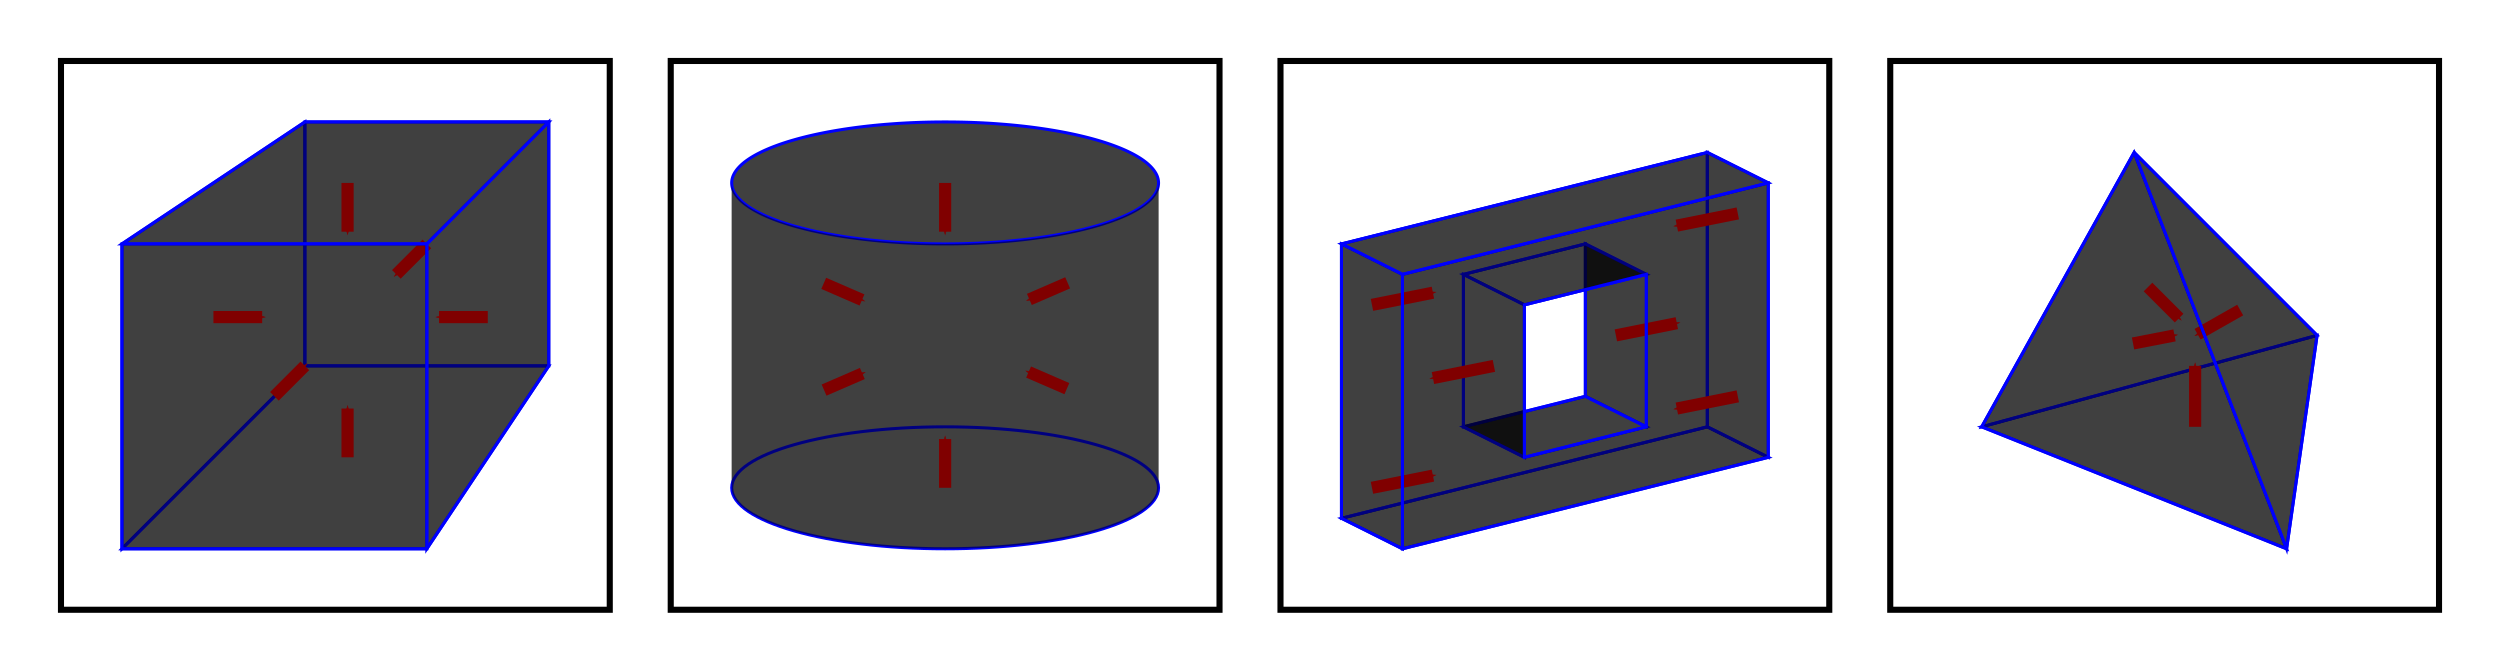 <?xml version="1.0" encoding="UTF-8" standalone="no"?>
<!-- Created with Inkscape (http://www.inkscape.org/) -->

<svg
   xmlns:dc="http://purl.org/dc/elements/1.1/"
   xmlns:cc="http://creativecommons.org/ns#"
   xmlns:rdf="http://www.w3.org/1999/02/22-rdf-syntax-ns#"
   xmlns:svg="http://www.w3.org/2000/svg"
   xmlns="http://www.w3.org/2000/svg"
   xmlns:sodipodi="http://sodipodi.sourceforge.net/DTD/sodipodi-0.dtd"
   xmlns:inkscape="http://www.inkscape.org/namespaces/inkscape"
   width="410mm"
   height="110mm"
   viewBox="0 0 410 110"
   version="1.1"
   id="svg8"
   inkscape:version="0.92.1 r15371"
   sodipodi:docname="volume_surface_examples.svg">
  <defs
     id="defs2">
    <marker
       inkscape:stockid="Arrow1Send"
       orient="auto"
       refY="0.0"
       refX="0.0"
       id="marker12207"
       style="overflow:visible;"
       inkscape:isstock="true">
      <path
         id="path12205"
         d="M 0.0,0.0 L 5.0,-5.0 L -12.5,0.0 L 5.0,5.0 L 0.0,0.0 z "
         style="fill-rule:evenodd;stroke:#ff0000;stroke-width:1pt;stroke-opacity:1;fill:#ff0000;fill-opacity:1"
         transform="scale(0.2) rotate(180) translate(6,0)" />
    </marker>
    <marker
       inkscape:stockid="Arrow1Send"
       orient="auto"
       refY="0.0"
       refX="0.0"
       id="marker12003"
       style="overflow:visible;"
       inkscape:isstock="true">
      <path
         id="path12001"
         d="M 0.0,0.0 L 5.0,-5.0 L -12.5,0.0 L 5.0,5.0 L 0.0,0.0 z "
         style="fill-rule:evenodd;stroke:#ff0000;stroke-width:1pt;stroke-opacity:1;fill:#ff0000;fill-opacity:1"
         transform="scale(0.2) rotate(180) translate(6,0)" />
    </marker>
    <marker
       inkscape:stockid="Arrow1Send"
       orient="auto"
       refY="0.0"
       refX="0.0"
       id="marker11805"
       style="overflow:visible;"
       inkscape:isstock="true">
      <path
         id="path11803"
         d="M 0.0,0.0 L 5.0,-5.0 L -12.5,0.0 L 5.0,5.0 L 0.0,0.0 z "
         style="fill-rule:evenodd;stroke:#ff0000;stroke-width:1pt;stroke-opacity:1;fill:#ff0000;fill-opacity:1"
         transform="scale(0.2) rotate(180) translate(6,0)" />
    </marker>
    <marker
       inkscape:stockid="Arrow1Send"
       orient="auto"
       refY="0.0"
       refX="0.0"
       id="marker11613"
       style="overflow:visible;"
       inkscape:isstock="true">
      <path
         id="path11611"
         d="M 0.0,0.0 L 5.0,-5.0 L -12.5,0.0 L 5.0,5.0 L 0.0,0.0 z "
         style="fill-rule:evenodd;stroke:#ff0000;stroke-width:1pt;stroke-opacity:1;fill:#ff0000;fill-opacity:1"
         transform="scale(0.2) rotate(180) translate(6,0)" />
    </marker>
    <marker
       inkscape:stockid="Arrow1Send"
       orient="auto"
       refY="0.0"
       refX="0.0"
       id="marker11144"
       style="overflow:visible;"
       inkscape:isstock="true">
      <path
         id="path11142"
         d="M 0.0,0.0 L 5.0,-5.0 L -12.5,0.0 L 5.0,5.0 L 0.0,0.0 z "
         style="fill-rule:evenodd;stroke:#ff0000;stroke-width:1pt;stroke-opacity:1;fill:#ff0000;fill-opacity:1"
         transform="scale(0.2) rotate(180) translate(6,0)" />
    </marker>
    <marker
       inkscape:stockid="Arrow1Send"
       orient="auto"
       refY="0.0"
       refX="0.0"
       id="marker10984"
       style="overflow:visible;"
       inkscape:isstock="true">
      <path
         id="path10982"
         d="M 0.0,0.0 L 5.0,-5.0 L -12.5,0.0 L 5.0,5.0 L 0.0,0.0 z "
         style="fill-rule:evenodd;stroke:#ff0000;stroke-width:1pt;stroke-opacity:1;fill:#ff0000;fill-opacity:1"
         transform="scale(0.2) rotate(180) translate(6,0)" />
    </marker>
    <marker
       inkscape:stockid="Arrow1Send"
       orient="auto"
       refY="0.0"
       refX="0.0"
       id="marker10818"
       style="overflow:visible;"
       inkscape:isstock="true">
      <path
         id="path10816"
         d="M 0.0,0.0 L 5.0,-5.0 L -12.5,0.0 L 5.0,5.0 L 0.0,0.0 z "
         style="fill-rule:evenodd;stroke:#ff0000;stroke-width:1pt;stroke-opacity:1;fill:#ff0000;fill-opacity:1"
         transform="scale(0.2) rotate(180) translate(6,0)" />
    </marker>
    <marker
       inkscape:stockid="Arrow1Send"
       orient="auto"
       refY="0.0"
       refX="0.0"
       id="marker10670"
       style="overflow:visible;"
       inkscape:isstock="true">
      <path
         id="path10668"
         d="M 0.0,0.0 L 5.0,-5.0 L -12.5,0.0 L 5.0,5.0 L 0.0,0.0 z "
         style="fill-rule:evenodd;stroke:#ff0000;stroke-width:1pt;stroke-opacity:1;fill:#ff0000;fill-opacity:1"
         transform="scale(0.2) rotate(180) translate(6,0)" />
    </marker>
    <marker
       inkscape:stockid="Arrow1Send"
       orient="auto"
       refY="0.0"
       refX="0.0"
       id="marker9671"
       style="overflow:visible;"
       inkscape:isstock="true">
      <path
         id="path9669"
         d="M 0.0,0.0 L 5.0,-5.0 L -12.5,0.0 L 5.0,5.0 L 0.0,0.0 z "
         style="fill-rule:evenodd;stroke:#ff0000;stroke-width:1pt;stroke-opacity:1;fill:#ff0000;fill-opacity:1"
         transform="scale(0.2) rotate(180) translate(6,0)" />
    </marker>
    <marker
       inkscape:stockid="Arrow1Send"
       orient="auto"
       refY="0.0"
       refX="0.0"
       id="marker7982"
       style="overflow:visible;"
       inkscape:isstock="true">
      <path
         id="path7980"
         d="M 0.0,0.0 L 5.0,-5.0 L -12.5,0.0 L 5.0,5.0 L 0.0,0.0 z "
         style="fill-rule:evenodd;stroke:#ff0000;stroke-width:1pt;stroke-opacity:1;fill:#ff0000;fill-opacity:1"
         transform="scale(0.2) rotate(180) translate(6,0)" />
    </marker>
    <marker
       inkscape:stockid="Arrow1Send"
       orient="auto"
       refY="0.0"
       refX="0.0"
       id="marker7794"
       style="overflow:visible;"
       inkscape:isstock="true">
      <path
         id="path7792"
         d="M 0.0,0.0 L 5.0,-5.0 L -12.5,0.0 L 5.0,5.0 L 0.0,0.0 z "
         style="fill-rule:evenodd;stroke:#ff0000;stroke-width:1pt;stroke-opacity:1;fill:#ff0000;fill-opacity:1"
         transform="scale(0.2) rotate(180) translate(6,0)" />
    </marker>
    <marker
       inkscape:stockid="Arrow1Send"
       orient="auto"
       refY="0.0"
       refX="0.0"
       id="marker7680"
       style="overflow:visible;"
       inkscape:isstock="true">
      <path
         id="path7678"
         d="M 0.0,0.0 L 5.0,-5.0 L -12.5,0.0 L 5.0,5.0 L 0.0,0.0 z "
         style="fill-rule:evenodd;stroke:#ff0000;stroke-width:1pt;stroke-opacity:1;fill:#ff0000;fill-opacity:1"
         transform="scale(0.2) rotate(180) translate(6,0)" />
    </marker>
    <marker
       inkscape:stockid="Arrow1Send"
       orient="auto"
       refY="0.0"
       refX="0.0"
       id="marker6130"
       style="overflow:visible;"
       inkscape:isstock="true">
      <path
         id="path6128"
         d="M 0.0,0.0 L 5.0,-5.0 L -12.5,0.0 L 5.0,5.0 L 0.0,0.0 z "
         style="fill-rule:evenodd;stroke:#ff0000;stroke-width:1pt;stroke-opacity:1;fill:#ff0000;fill-opacity:1"
         transform="scale(0.2) rotate(180) translate(6,0)" />
    </marker>
    <marker
       inkscape:stockid="Arrow1Send"
       orient="auto"
       refY="0.0"
       refX="0.0"
       id="marker5962"
       style="overflow:visible;"
       inkscape:isstock="true">
      <path
         id="path5960"
         d="M 0.0,0.0 L 5.0,-5.0 L -12.5,0.0 L 5.0,5.0 L 0.0,0.0 z "
         style="fill-rule:evenodd;stroke:#ff0000;stroke-width:1pt;stroke-opacity:1;fill:#ff0000;fill-opacity:1"
         transform="scale(0.2) rotate(180) translate(6,0)" />
    </marker>
    <marker
       inkscape:stockid="Arrow1Send"
       orient="auto"
       refY="0.0"
       refX="0.0"
       id="marker5872"
       style="overflow:visible;"
       inkscape:isstock="true">
      <path
         id="path5870"
         d="M 0.0,0.0 L 5.0,-5.0 L -12.5,0.0 L 5.0,5.0 L 0.0,0.0 z "
         style="fill-rule:evenodd;stroke:#ff0000;stroke-width:1pt;stroke-opacity:1;fill:#ff0000;fill-opacity:1"
         transform="scale(0.2) rotate(180) translate(6,0)" />
    </marker>
    <marker
       inkscape:stockid="Arrow1Send"
       orient="auto"
       refY="0.0"
       refX="0.0"
       id="marker5710"
       style="overflow:visible;"
       inkscape:isstock="true">
      <path
         id="path5708"
         d="M 0.0,0.0 L 5.0,-5.0 L -12.5,0.0 L 5.0,5.0 L 0.0,0.0 z "
         style="fill-rule:evenodd;stroke:#ff0000;stroke-width:1pt;stroke-opacity:1;fill:#ff0000;fill-opacity:1"
         transform="scale(0.2) rotate(180) translate(6,0)" />
    </marker>
    <marker
       inkscape:stockid="Arrow1Send"
       orient="auto"
       refY="0.0"
       refX="0.0"
       id="marker5632"
       style="overflow:visible;"
       inkscape:isstock="true">
      <path
         id="path5630"
         d="M 0.0,0.0 L 5.0,-5.0 L -12.5,0.0 L 5.0,5.0 L 0.0,0.0 z "
         style="fill-rule:evenodd;stroke:#ff0000;stroke-width:1pt;stroke-opacity:1;fill:#ff0000;fill-opacity:1"
         transform="scale(0.2) rotate(180) translate(6,0)" />
    </marker>
    <marker
       inkscape:stockid="Arrow1Send"
       orient="auto"
       refY="0.0"
       refX="0.0"
       id="marker5572"
       style="overflow:visible;"
       inkscape:isstock="true">
      <path
         id="path5570"
         d="M 0.0,0.0 L 5.0,-5.0 L -12.5,0.0 L 5.0,5.0 L 0.0,0.0 z "
         style="fill-rule:evenodd;stroke:#ff0000;stroke-width:1pt;stroke-opacity:1;fill:#ff0000;fill-opacity:1"
         transform="scale(0.2) rotate(180) translate(6,0)" />
    </marker>
    <marker
       inkscape:stockid="Arrow1Send"
       orient="auto"
       refY="0.0"
       refX="0.0"
       id="Arrow1Send"
       style="overflow:visible;"
       inkscape:isstock="true">
      <path
         id="path4539"
         d="M 0.0,0.0 L 5.0,-5.0 L -12.5,0.0 L 5.0,5.0 L 0.0,0.0 z "
         style="fill-rule:evenodd;stroke:#ff0000;stroke-width:1pt;stroke-opacity:1;fill:#ff0000;fill-opacity:1"
         transform="scale(0.2) rotate(180) translate(6,0)" />
    </marker>
    <marker
       inkscape:stockid="Arrow1Send"
       orient="auto"
       refY="0"
       refX="0"
       id="Arrow1Send-2"
       style="overflow:visible"
       inkscape:isstock="true">
      <path
         inkscape:connector-curvature="0"
         id="path4539-5"
         d="M 0,0 5,-5 -12.5,0 5,5 Z"
         style="fill:#ff0000;fill-opacity:1;fill-rule:evenodd;stroke:#ff0000;stroke-width:1pt;stroke-opacity:1"
         transform="matrix(-0.2,0,0,-0.2,-1.2,0)" />
    </marker>
    <marker
       inkscape:stockid="Arrow1Send"
       orient="auto"
       refY="0"
       refX="0"
       id="Arrow1Send-3"
       style="overflow:visible"
       inkscape:isstock="true">
      <path
         inkscape:connector-curvature="0"
         id="path4539-3"
         d="M 0,0 5,-5 -12.5,0 5,5 Z"
         style="fill:#ff0000;fill-opacity:1;fill-rule:evenodd;stroke:#ff0000;stroke-width:1pt;stroke-opacity:1"
         transform="matrix(-0.2,0,0,-0.2,-1.2,0)" />
    </marker>
    <marker
       inkscape:stockid="Arrow1Send"
       orient="auto"
       refY="0"
       refX="0"
       id="Arrow1Send-4"
       style="overflow:visible"
       inkscape:isstock="true">
      <path
         inkscape:connector-curvature="0"
         id="path4539-55"
         d="M 0,0 5,-5 -12.5,0 5,5 Z"
         style="fill:#ff0000;fill-opacity:1;fill-rule:evenodd;stroke:#ff0000;stroke-width:1pt;stroke-opacity:1"
         transform="matrix(-0.2,0,0,-0.2,-1.2,0)" />
    </marker>
    <marker
       inkscape:stockid="Arrow1Send"
       orient="auto"
       refY="0"
       refX="0"
       id="marker6130-9"
       style="overflow:visible"
       inkscape:isstock="true">
      <path
         inkscape:connector-curvature="0"
         id="path6128-4"
         d="M 0,0 5,-5 -12.5,0 5,5 Z"
         style="fill:#ff0000;fill-opacity:1;fill-rule:evenodd;stroke:#ff0000;stroke-width:1pt;stroke-opacity:1"
         transform="matrix(-0.2,0,0,-0.2,-1.2,0)" />
    </marker>
    <marker
       inkscape:stockid="Arrow1Send"
       orient="auto"
       refY="0"
       refX="0"
       id="marker6130-4"
       style="overflow:visible"
       inkscape:isstock="true">
      <path
         inkscape:connector-curvature="0"
         id="path6128-5"
         d="M 0,0 5,-5 -12.5,0 5,5 Z"
         style="fill:#ff0000;fill-opacity:1;fill-rule:evenodd;stroke:#ff0000;stroke-width:1pt;stroke-opacity:1"
         transform="matrix(-0.2,0,0,-0.2,-1.2,0)" />
    </marker>
    <marker
       inkscape:stockid="Arrow1Send"
       orient="auto"
       refY="0"
       refX="0"
       id="marker6130-2"
       style="overflow:visible"
       inkscape:isstock="true">
      <path
         inkscape:connector-curvature="0"
         id="path6128-8"
         d="M 0,0 5,-5 -12.5,0 5,5 Z"
         style="fill:#ff0000;fill-opacity:1;fill-rule:evenodd;stroke:#ff0000;stroke-width:1pt;stroke-opacity:1"
         transform="matrix(-0.2,0,0,-0.2,-1.2,0)" />
    </marker>
    <marker
       inkscape:stockid="Arrow1Send"
       orient="auto"
       refY="0"
       refX="0"
       id="marker7982-9"
       style="overflow:visible"
       inkscape:isstock="true">
      <path
         inkscape:connector-curvature="0"
         id="path7980-8"
         d="M 0,0 5,-5 -12.5,0 5,5 Z"
         style="fill:#ff0000;fill-opacity:1;fill-rule:evenodd;stroke:#ff0000;stroke-width:1pt;stroke-opacity:1"
         transform="matrix(-0.2,0,0,-0.2,-1.2,0)" />
    </marker>
    <marker
       inkscape:stockid="Arrow1Send"
       orient="auto"
       refY="0"
       refX="0"
       id="marker7982-9-0"
       style="overflow:visible"
       inkscape:isstock="true">
      <path
         inkscape:connector-curvature="0"
         id="path7980-8-6"
         d="M 0,0 5,-5 -12.5,0 5,5 Z"
         style="fill:#ff0000;fill-opacity:1;fill-rule:evenodd;stroke:#ff0000;stroke-width:1pt;stroke-opacity:1"
         transform="matrix(-0.2,0,0,-0.2,-1.2,0)" />
    </marker>
    <marker
       inkscape:stockid="Arrow1Send"
       orient="auto"
       refY="0"
       refX="0"
       id="marker7982-8"
       style="overflow:visible"
       inkscape:isstock="true">
      <path
         inkscape:connector-curvature="0"
         id="path7980-7"
         d="M 0,0 5,-5 -12.5,0 5,5 Z"
         style="fill:#ff0000;fill-opacity:1;fill-rule:evenodd;stroke:#ff0000;stroke-width:1pt;stroke-opacity:1"
         transform="matrix(-0.2,0,0,-0.2,-1.2,0)" />
    </marker>
    <marker
       inkscape:stockid="Arrow1Send"
       orient="auto"
       refY="0"
       refX="0"
       id="marker9671-8"
       style="overflow:visible"
       inkscape:isstock="true">
      <path
         inkscape:connector-curvature="0"
         id="path9669-0"
         d="M 0,0 5,-5 -12.5,0 5,5 Z"
         style="fill:#ff0000;fill-opacity:1;fill-rule:evenodd;stroke:#ff0000;stroke-width:1pt;stroke-opacity:1"
         transform="matrix(-0.2,0,0,-0.2,-1.2,0)" />
    </marker>
  </defs>
  <sodipodi:namedview
     id="base"
     pagecolor="#ffffff"
     bordercolor="#666666"
     borderopacity="1.0"
     inkscape:pageopacity="0.0"
     inkscape:pageshadow="2"
     inkscape:zoom="0.98994949"
     inkscape:cx="1379.7198"
     inkscape:cy="210.67122"
     inkscape:document-units="mm"
     inkscape:current-layer="layer1"
     showgrid="true"
     inkscape:window-width="1366"
     inkscape:window-height="706"
     inkscape:window-x="-8"
     inkscape:window-y="-8"
     inkscape:window-maximized="1"
     inkscape:snap-object-midpoints="true"
     inkscape:snap-global="false"
     inkscape:snap-smooth-nodes="true">
    <inkscape:grid
       type="xygrid"
       id="grid4485"
       units="mm"
       spacingx="1"
       spacingy="1" />
  </sodipodi:namedview>
  <g
     inkscape:label="Layer 1"
     inkscape:groupmode="layer"
     id="layer1"
     transform="translate(0,-187)">
    <g
       id="g_panel_1">
      <rect
         y="197"
         x="10"
         height="90"
         width="90"
         id="rect4487"
         style="opacity:1;fill:#ffffff;fill-opacity:1;stroke:#000000;stroke-width:1;stroke-miterlimit:4;stroke-dasharray:none;stroke-dashoffset:0;stroke-opacity:1" />
      <g
         id="g_cube_back_face">
        <path
           style="fill:#000000;fill-opacity:0.498;stroke:#0000ff;stroke-width:0.5;stroke-linecap:butt;stroke-linejoin:miter;stroke-miterlimit:4;stroke-dasharray:none;stroke-opacity:1"
           d="m 50,207 h 40 v 40 H 50 Z"
           id="path4520"
           inkscape:connector-curvature="0" />
        <path
           sodipodi:nodetypes="cc"
           style="fill:none;stroke:#ff0000;stroke-width:2;stroke-linecap:butt;stroke-linejoin:miter;stroke-miterlimit:4;stroke-dasharray:none;stroke-opacity:1;marker-end:url(#Arrow1Send)"
           d="m 70,227 -5,5"
           id="path4522"
           inkscape:connector-curvature="0" />
      </g>
      <g
         transform="translate(0,90)"
         id="g_cube_bottom_face">
        <path
           style="fill:#000000;fill-opacity:0.498;stroke:#0000ff;stroke-width:0.5;stroke-linecap:butt;stroke-linejoin:miter;stroke-miterlimit:4;stroke-dasharray:none;stroke-opacity:1"
           d="m 20,187 30,-30 h 40 l -20,30 z"
           id="path5956"
           inkscape:connector-curvature="0" />
        <path
           style="fill:none;stroke:#ff0000;stroke-width:2;stroke-linecap:butt;stroke-linejoin:miter;stroke-miterlimit:4;stroke-dasharray:none;stroke-opacity:1;marker-end:url(#marker5962)"
           d="m 57,172 v -8"
           id="path5958"
           inkscape:connector-curvature="0" />
      </g>
      <g
         transform="translate(0,55)"
         id="g_cube_left_face">
        <path
           style="fill:#000000;fill-opacity:0.498;stroke:#0000ff;stroke-width:0.5;stroke-linecap:butt;stroke-linejoin:miter;stroke-miterlimit:4;stroke-dasharray:none;stroke-opacity:1"
           d="m 20,172 30,-20 v 40 l -30,30 z"
           id="path5704"
           inkscape:connector-curvature="0" />
        <path
           style="fill:none;stroke:#ff0000;stroke-width:2;stroke-linecap:butt;stroke-linejoin:miter;stroke-miterlimit:4;stroke-dasharray:none;stroke-opacity:1;marker-end:url(#marker5710)"
           d="m 35,184 h 8"
           id="path5706"
           inkscape:connector-curvature="0" />
      </g>
      <g
         transform="translate(0,75)"
         id="g_cube_right_face">
        <path
           style="fill:none;stroke:#ff0000;stroke-width:2;stroke-linecap:butt;stroke-linejoin:miter;stroke-miterlimit:4;stroke-dasharray:none;stroke-opacity:1;marker-end:url(#marker5872)"
           d="m 80,164 h -8"
           id="path5868"
           inkscape:connector-curvature="0" />
        <path
           style="fill:#000000;fill-opacity:0.498;stroke:#0000ff;stroke-width:0.5;stroke-linecap:butt;stroke-linejoin:miter;stroke-miterlimit:4;stroke-dasharray:none;stroke-opacity:1"
           d="m 70,152 20,-20 v 40 l -20,30 z"
           id="path5776"
           inkscape:connector-curvature="0" />
      </g>
      <g
         transform="translate(0,40)"
         id="g_cube_top_face">
        <path
           style="fill:none;stroke:#ff0000;stroke-width:2;stroke-linecap:butt;stroke-linejoin:miter;stroke-miterlimit:4;stroke-dasharray:none;stroke-opacity:1;marker-end:url(#marker5632)"
           d="M 57,177 57,185"
           id="path5628"
           inkscape:connector-curvature="0"
           sodipodi:nodetypes="cc" />
        <path
           style="fill:#000000;fill-opacity:0.498;stroke:#0000ff;stroke-width:0.5;stroke-linecap:butt;stroke-linejoin:miter;stroke-miterlimit:4;stroke-dasharray:none;stroke-opacity:1"
           d="m 20,187 30,-20 h 40 l -20,20 z"
           id="path5626"
           inkscape:connector-curvature="0" />
      </g>
      <g
         id="g_cube_front_face">
        <path
           style="fill:none;stroke:#ff0000;stroke-width:2;stroke-linecap:butt;stroke-linejoin:miter;stroke-miterlimit:4;stroke-dasharray:none;stroke-opacity:1;marker-end:url(#marker5572)"
           d="M 45,252 50,247"
           id="path5568"
           inkscape:connector-curvature="0" />
        <path
           style="fill:#000000;fill-opacity:0.498;stroke:#0000ff;stroke-width:0.5;stroke-linecap:butt;stroke-linejoin:miter;stroke-miterlimit:4;stroke-dasharray:none;stroke-opacity:1"
           d="m 20,227 v 50 h 50 v -50 z"
           id="path4516"
           inkscape:connector-curvature="0"
           sodipodi:nodetypes="ccccc" />
      </g>
    </g>
    <g
       id="g_panel_2">
      <rect
         y="197"
         x="110"
         height="90"
         width="90"
         id="rect4487-0"
         style="opacity:1;fill:#ffffff;fill-opacity:1;stroke:#000000;stroke-width:1;stroke-miterlimit:4;stroke-dasharray:none;stroke-dashoffset:0;stroke-opacity:1" />
      <g
         transform="translate(0,-4.0054322e-6)"
         id="g_cylinder_back">
        <path
           id="path6087-9"
           style="opacity:1;fill:#000000;fill-opacity:0.498;stroke:none;stroke-width:0.5;stroke-miterlimit:4;stroke-dasharray:none;stroke-dashoffset:0;stroke-opacity:1"
           d="m 190,267 c 0,-5.523 -15.67,-10 -35,-10 -19.33,0 -35,4.477 -35,10 v -50 c 0,-5.523 15.67,-10 35,-10 19.33,0 35,4.477 35,10 z"
           inkscape:connector-curvature="0"
           sodipodi:nodetypes="csccccc" />
        <path
           style="fill:none;stroke:#ff0000;stroke-width:2;stroke-linecap:butt;stroke-linejoin:miter;stroke-miterlimit:4;stroke-dasharray:none;stroke-opacity:1;marker-end:url(#marker6130)"
           d="m 135.088,233.47 6.281,2.724"
           id="path6126"
           inkscape:connector-curvature="0"
           sodipodi:nodetypes="cc" />
        <path
           style="fill:none;stroke:#ff0000;stroke-width:2;stroke-linecap:butt;stroke-linejoin:miter;stroke-miterlimit:4;stroke-dasharray:none;stroke-opacity:1;marker-end:url(#marker6130-9)"
           d="m 175.097,233.381 -6.281,2.724"
           id="path6126-5"
           inkscape:connector-curvature="0"
           sodipodi:nodetypes="cc" />
      </g>
      <g
         transform="translate(0,-45)"
         id="g_cylinder_bottom">
        <path
           sodipodi:nodetypes="ccccc"
           inkscape:connector-curvature="0"
           id="path6061"
           d="m 190,312 c 0,5.523 -15.67,10 -35,10 -19.33,0 -35,-4.477 -35,-10 0,-5.523 15.67,-10 35,-10 19.33,0 35,4.477 35,10 z"
           style="opacity:1;fill:#000000;fill-opacity:0.498;stroke:#0000ff;stroke-width:0.5;stroke-miterlimit:4;stroke-dasharray:none;stroke-dashoffset:0;stroke-opacity:1" />
        <path
           style="fill:none;stroke:#ff0000;stroke-width:2;stroke-linecap:butt;stroke-linejoin:miter;stroke-miterlimit:4;stroke-dasharray:none;stroke-opacity:1;marker-end:url(#marker7680)"
           d="m 155,312 v -8"
           id="path7676"
           inkscape:connector-curvature="0" />
      </g>
      <g
         transform="translate(-10,35)"
         id="g_cylinder_top">
        <path
           style="fill:none;stroke:#ff0000;stroke-width:2;stroke-linecap:butt;stroke-linejoin:miter;stroke-miterlimit:4;stroke-dasharray:none;stroke-opacity:1;marker-end:url(#marker7794)"
           d="m 165,182 v 8"
           id="path7790"
           inkscape:connector-curvature="0"
           sodipodi:nodetypes="cc" />
        <path
           inkscape:connector-curvature="0"
           style="opacity:1;fill:#000000;fill-opacity:0.498;stroke:#0000ff;stroke-width:0.5;stroke-miterlimit:4;stroke-dasharray:none;stroke-dashoffset:0;stroke-opacity:1"
           d="m 200,182 a 35,10 0 0 1 -35,10 35,10 0 0 1 -35,-10 35,10 0 0 1 35,-10 35,10 0 0 1 35,10 z"
           id="path6061-5" />
      </g>
      <g
         transform="translate(-5,-90)"
         id="g_cylinder_front">
        <path
           sodipodi:nodetypes="cc"
           inkscape:connector-curvature="0"
           id="path6126-7"
           d="m 179.97,340.741 -6.281,-2.724"
           style="fill:none;stroke:#ff0000;stroke-width:2;stroke-linecap:butt;stroke-linejoin:miter;stroke-miterlimit:4;stroke-dasharray:none;stroke-opacity:1;marker-end:url(#marker6130-2)" />
        <path
           sodipodi:nodetypes="cc"
           inkscape:connector-curvature="0"
           id="path6126-8"
           d="m 140.147,340.975 6.281,-2.724"
           style="fill:none;stroke:#ff0000;stroke-width:2;stroke-linecap:butt;stroke-linejoin:miter;stroke-miterlimit:4;stroke-dasharray:none;stroke-opacity:1;marker-end:url(#marker6130-4)" />
        <path
           id="path6087-9-9"
           style="opacity:1;fill:#000000;fill-opacity:0.498;stroke:none;stroke-width:0.5;stroke-miterlimit:4;stroke-dasharray:none;stroke-dashoffset:0;stroke-opacity:1"
           d="m 195,307 c 0,5.523 -15.67,10 -35,10 -19.33,0 -35,-4.477 -35,-10 v 50 c 0,5.523 15.67,10 35,10 19.33,0 35,-4.477 35,-10 z"
           inkscape:connector-curvature="0"
           sodipodi:nodetypes="csccccc" />
      </g>
    </g>
    <g
       id="g_panel_3">
      <rect
         y="197"
         x="210"
         height="90"
         width="90"
         id="rect4487-5"
         style="opacity:1;fill:#ffffff;fill-opacity:1;stroke:#000000;stroke-width:1;stroke-miterlimit:4;stroke-dasharray:none;stroke-dashoffset:0;stroke-opacity:1" />
      <g
         transform="translate(-5,90)"
         id="g_vol_3_back">
        <path
           inkscape:connector-curvature="0"
           style="fill:#000000;fill-opacity:0.498;stroke:#0000ff;stroke-width:0.5;stroke-linecap:butt;stroke-linejoin:miter;stroke-miterlimit:4;stroke-dasharray:none;stroke-opacity:1"
           d="M 285,122 225,137 V 182 l 60,-15 z m -20,15 v 25 l -20,5 v -25 z"
           id="path7973-4" />
        <g
           transform="translate(-5,-95)"
           id="g_vol_3_tube">
          <path
             inkscape:connector-curvature="0"
             id="path9667-7"
             d="m 275,247 10,-2"
             style="fill:none;stroke:#ff0000;stroke-width:2;stroke-linecap:butt;stroke-linejoin:miter;stroke-miterlimit:4;stroke-dasharray:none;stroke-opacity:1;marker-end:url(#marker9671-8)" />
          <path
             style="fill:#000000;fill-opacity:0.498;stroke:#0000ff;stroke-width:0.5;stroke-linecap:butt;stroke-linejoin:miter;stroke-miterlimit:4;stroke-dasharray:none;stroke-opacity:1"
             d="m 270,257 10,5 -20,5 -10,-5 z"
             id="path9006"
             inkscape:connector-curvature="0" />
          <path
             style="fill:#000000;fill-opacity:0.498;stroke:#0000ff;stroke-width:0.5;stroke-linecap:butt;stroke-linejoin:miter;stroke-miterlimit:4;stroke-dasharray:none;stroke-opacity:1"
             d="m 270,232 10,5 v 25 l -10,-5 z"
             id="path9004"
             inkscape:connector-curvature="0" />
          <path
             style="fill:#000000;fill-opacity:0.498;stroke:#0000ff;stroke-width:0.5;stroke-linecap:butt;stroke-linejoin:miter;stroke-miterlimit:4;stroke-dasharray:none;stroke-opacity:1"
             d="m 250,262 v -25 l 10,5 v 25 z"
             id="path9008"
             inkscape:connector-curvature="0" />
          <path
             style="fill:#000000;fill-opacity:0.498;stroke:#0000ff;stroke-width:0.5;stroke-linecap:butt;stroke-linejoin:miter;stroke-miterlimit:4;stroke-dasharray:none;stroke-opacity:1"
             d="m 250,237 20,-5 10,5 -20,5 z"
             id="path9010"
             inkscape:connector-curvature="0" />
          <path
             inkscape:connector-curvature="0"
             id="path9667"
             d="m 255,252 -10,2"
             style="fill:none;stroke:#ff0000;stroke-width:2;stroke-linecap:butt;stroke-linejoin:miter;stroke-miterlimit:4;stroke-dasharray:none;stroke-opacity:1;marker-end:url(#marker9671)" />
        </g>
        <g
           id="g_vol_3_edge">
          <path
             style="fill:#000000;fill-opacity:0.498;stroke:#0000ff;stroke-width:0.5;stroke-linecap:butt;stroke-linejoin:miter;stroke-miterlimit:4;stroke-dasharray:none;stroke-opacity:1"
             d="m 285,122 10,5 v 45 l -10,-5 z"
             id="path10648"
             inkscape:connector-curvature="0" />
          <path
             style="fill:#000000;fill-opacity:0.498;stroke:#0000ff;stroke-width:0.5;stroke-linecap:butt;stroke-linejoin:miter;stroke-miterlimit:4;stroke-dasharray:none;stroke-opacity:1"
             d="m 285,167 10,5 L 235,187 225,182 Z"
             id="path10650"
             inkscape:connector-curvature="0" />
          <path
             inkscape:connector-curvature="0"
             id="path10662"
             d="m 290,132 -10,2"
             style="fill:none;stroke:#ff0000;stroke-width:2;stroke-linecap:butt;stroke-linejoin:miter;stroke-miterlimit:4;stroke-dasharray:none;stroke-opacity:1;marker-end:url(#marker11144)" />
          <path
             inkscape:connector-curvature="0"
             id="path10660"
             d="m 290,162 -10,2"
             style="fill:none;stroke:#ff0000;stroke-width:2;stroke-linecap:butt;stroke-linejoin:miter;stroke-miterlimit:4;stroke-dasharray:none;stroke-opacity:1;marker-end:url(#marker10984)" />
          <path
             inkscape:connector-curvature="0"
             id="path10664"
             d="m 230,147 10,-2"
             style="fill:none;stroke:#ff0000;stroke-width:2;stroke-linecap:butt;stroke-linejoin:miter;stroke-miterlimit:4;stroke-dasharray:none;stroke-opacity:1;marker-end:url(#marker10670)" />
          <path
             inkscape:connector-curvature="0"
             id="path10666"
             d="m 230,177 10,-2"
             style="fill:none;stroke:#ff0000;stroke-width:2;stroke-linecap:butt;stroke-linejoin:miter;stroke-miterlimit:4;stroke-dasharray:none;stroke-opacity:1;marker-end:url(#marker10818)" />
          <path
             inkscape:connector-curvature="0"
             id="path10658"
             d="m 225,137 60,-15 10,5 L 235,142 Z"
             style="fill:#000000;fill-opacity:0.498;stroke:#0000ff;stroke-width:0.5;stroke-linecap:butt;stroke-linejoin:miter;stroke-miterlimit:4;stroke-dasharray:none;stroke-opacity:1" />
          <path
             inkscape:connector-curvature="0"
             id="path10656"
             d="m 225,182 v -45 l 10,5 v 45 z"
             style="fill:#000000;fill-opacity:0.498;stroke:#0000ff;stroke-width:0.5;stroke-linecap:butt;stroke-linejoin:miter;stroke-miterlimit:4;stroke-dasharray:none;stroke-opacity:1" />
        </g>
      </g>
      <g
         transform="translate(0,45)"
         id="g_vol_3_front">
        <path
           inkscape:connector-curvature="0"
           style="fill:#000000;fill-opacity:0.498;stroke:#0000ff;stroke-width:0.5;stroke-linecap:butt;stroke-linejoin:miter;stroke-miterlimit:4;stroke-dasharray:none;stroke-opacity:1"
           d="M 290,172 230,187 V 232 l 60,-15 z m -20,15 v 25 l -20,5 v -25 z"
           id="path7973" />
      </g>
    </g>
    <g
       id="g_panel_4">
      <rect
         y="197"
         x="310"
         height="90"
         width="90"
         id="rect4487-1"
         style="opacity:1;fill:#ffffff;fill-opacity:1;stroke:#000000;stroke-width:1;stroke-miterlimit:4;stroke-dasharray:none;stroke-dashoffset:0;stroke-opacity:1" />
      <g
         id="g_vol_4_panel_2">
        <path
           style="fill:#000000;fill-opacity:0.498;stroke:#0000ff;stroke-width:0.5;stroke-linecap:butt;stroke-linejoin:miter;stroke-miterlimit:4;stroke-dasharray:none;stroke-opacity:1"
           d="M 325,257 350,212 380,242 Z"
           id="path11799"
           inkscape:connector-curvature="0" />
        <path
           style="fill:none;stroke:#ff0000;stroke-width:2;stroke-linecap:butt;stroke-linejoin:miter;stroke-miterlimit:4;stroke-dasharray:none;stroke-opacity:1;marker-end:url(#marker11805)"
           d="m 352.274,234.067 5.103,5.103"
           id="path11801"
           inkscape:connector-curvature="0" />
      </g>
      <g
         id="g_vol_4_panel_1">
        <path
           style="fill:#000000;fill-opacity:0.498;stroke:#0000ff;stroke-width:0.5;stroke-linecap:butt;stroke-linejoin:miter;stroke-miterlimit:4;stroke-dasharray:none;stroke-opacity:1"
           d="M 325,257 375,277 380,242 Z"
           id="path11607"
           inkscape:connector-curvature="0" />
        <path
           style="fill:none;stroke:#ff0000;stroke-width:2;stroke-linecap:butt;stroke-linejoin:miter;stroke-miterlimit:4;stroke-dasharray:none;stroke-opacity:1;marker-end:url(#marker11613)"
           d="M 360,257 V 247"
           id="path11609"
           inkscape:connector-curvature="0" />
      </g>
      <g
         id="g_vol_4_panel_4">
        <path
           style="fill:none;stroke:#ff0000;stroke-width:2;stroke-linecap:butt;stroke-linejoin:miter;stroke-miterlimit:4;stroke-dasharray:none;stroke-opacity:1;marker-end:url(#marker12207)"
           d="m 367.393,237.847 -6.993,3.969"
           id="path12203"
           inkscape:connector-curvature="0" />
        <path
           style="fill:#000000;fill-opacity:0.498;stroke:#0000ff;stroke-width:0.5;stroke-linecap:butt;stroke-linejoin:miter;stroke-miterlimit:4;stroke-dasharray:none;stroke-opacity:1"
           d="M 375,277 350,212 380,242 Z"
           id="path12201"
           inkscape:connector-curvature="0" />
      </g>
      <g
         id="g_vol_4_panel_3">
        <path
           style="fill:none;stroke:#ff0000;stroke-width:2;stroke-linecap:butt;stroke-linejoin:miter;stroke-miterlimit:4;stroke-dasharray:none;stroke-opacity:1;marker-end:url(#marker12003)"
           d="m 349.817,243.327 6.804,-1.323"
           id="path11999"
           inkscape:connector-curvature="0" />
        <path
           style="fill:#000000;fill-opacity:0.498;stroke:#0000ff;stroke-width:0.5;stroke-linecap:butt;stroke-linejoin:miter;stroke-miterlimit:4;stroke-dasharray:none;stroke-opacity:1"
           d="M 325,257 350,212 l 25,65 z"
           id="path11997"
           inkscape:connector-curvature="0" />
      </g>
    </g>
  </g>
</svg>
